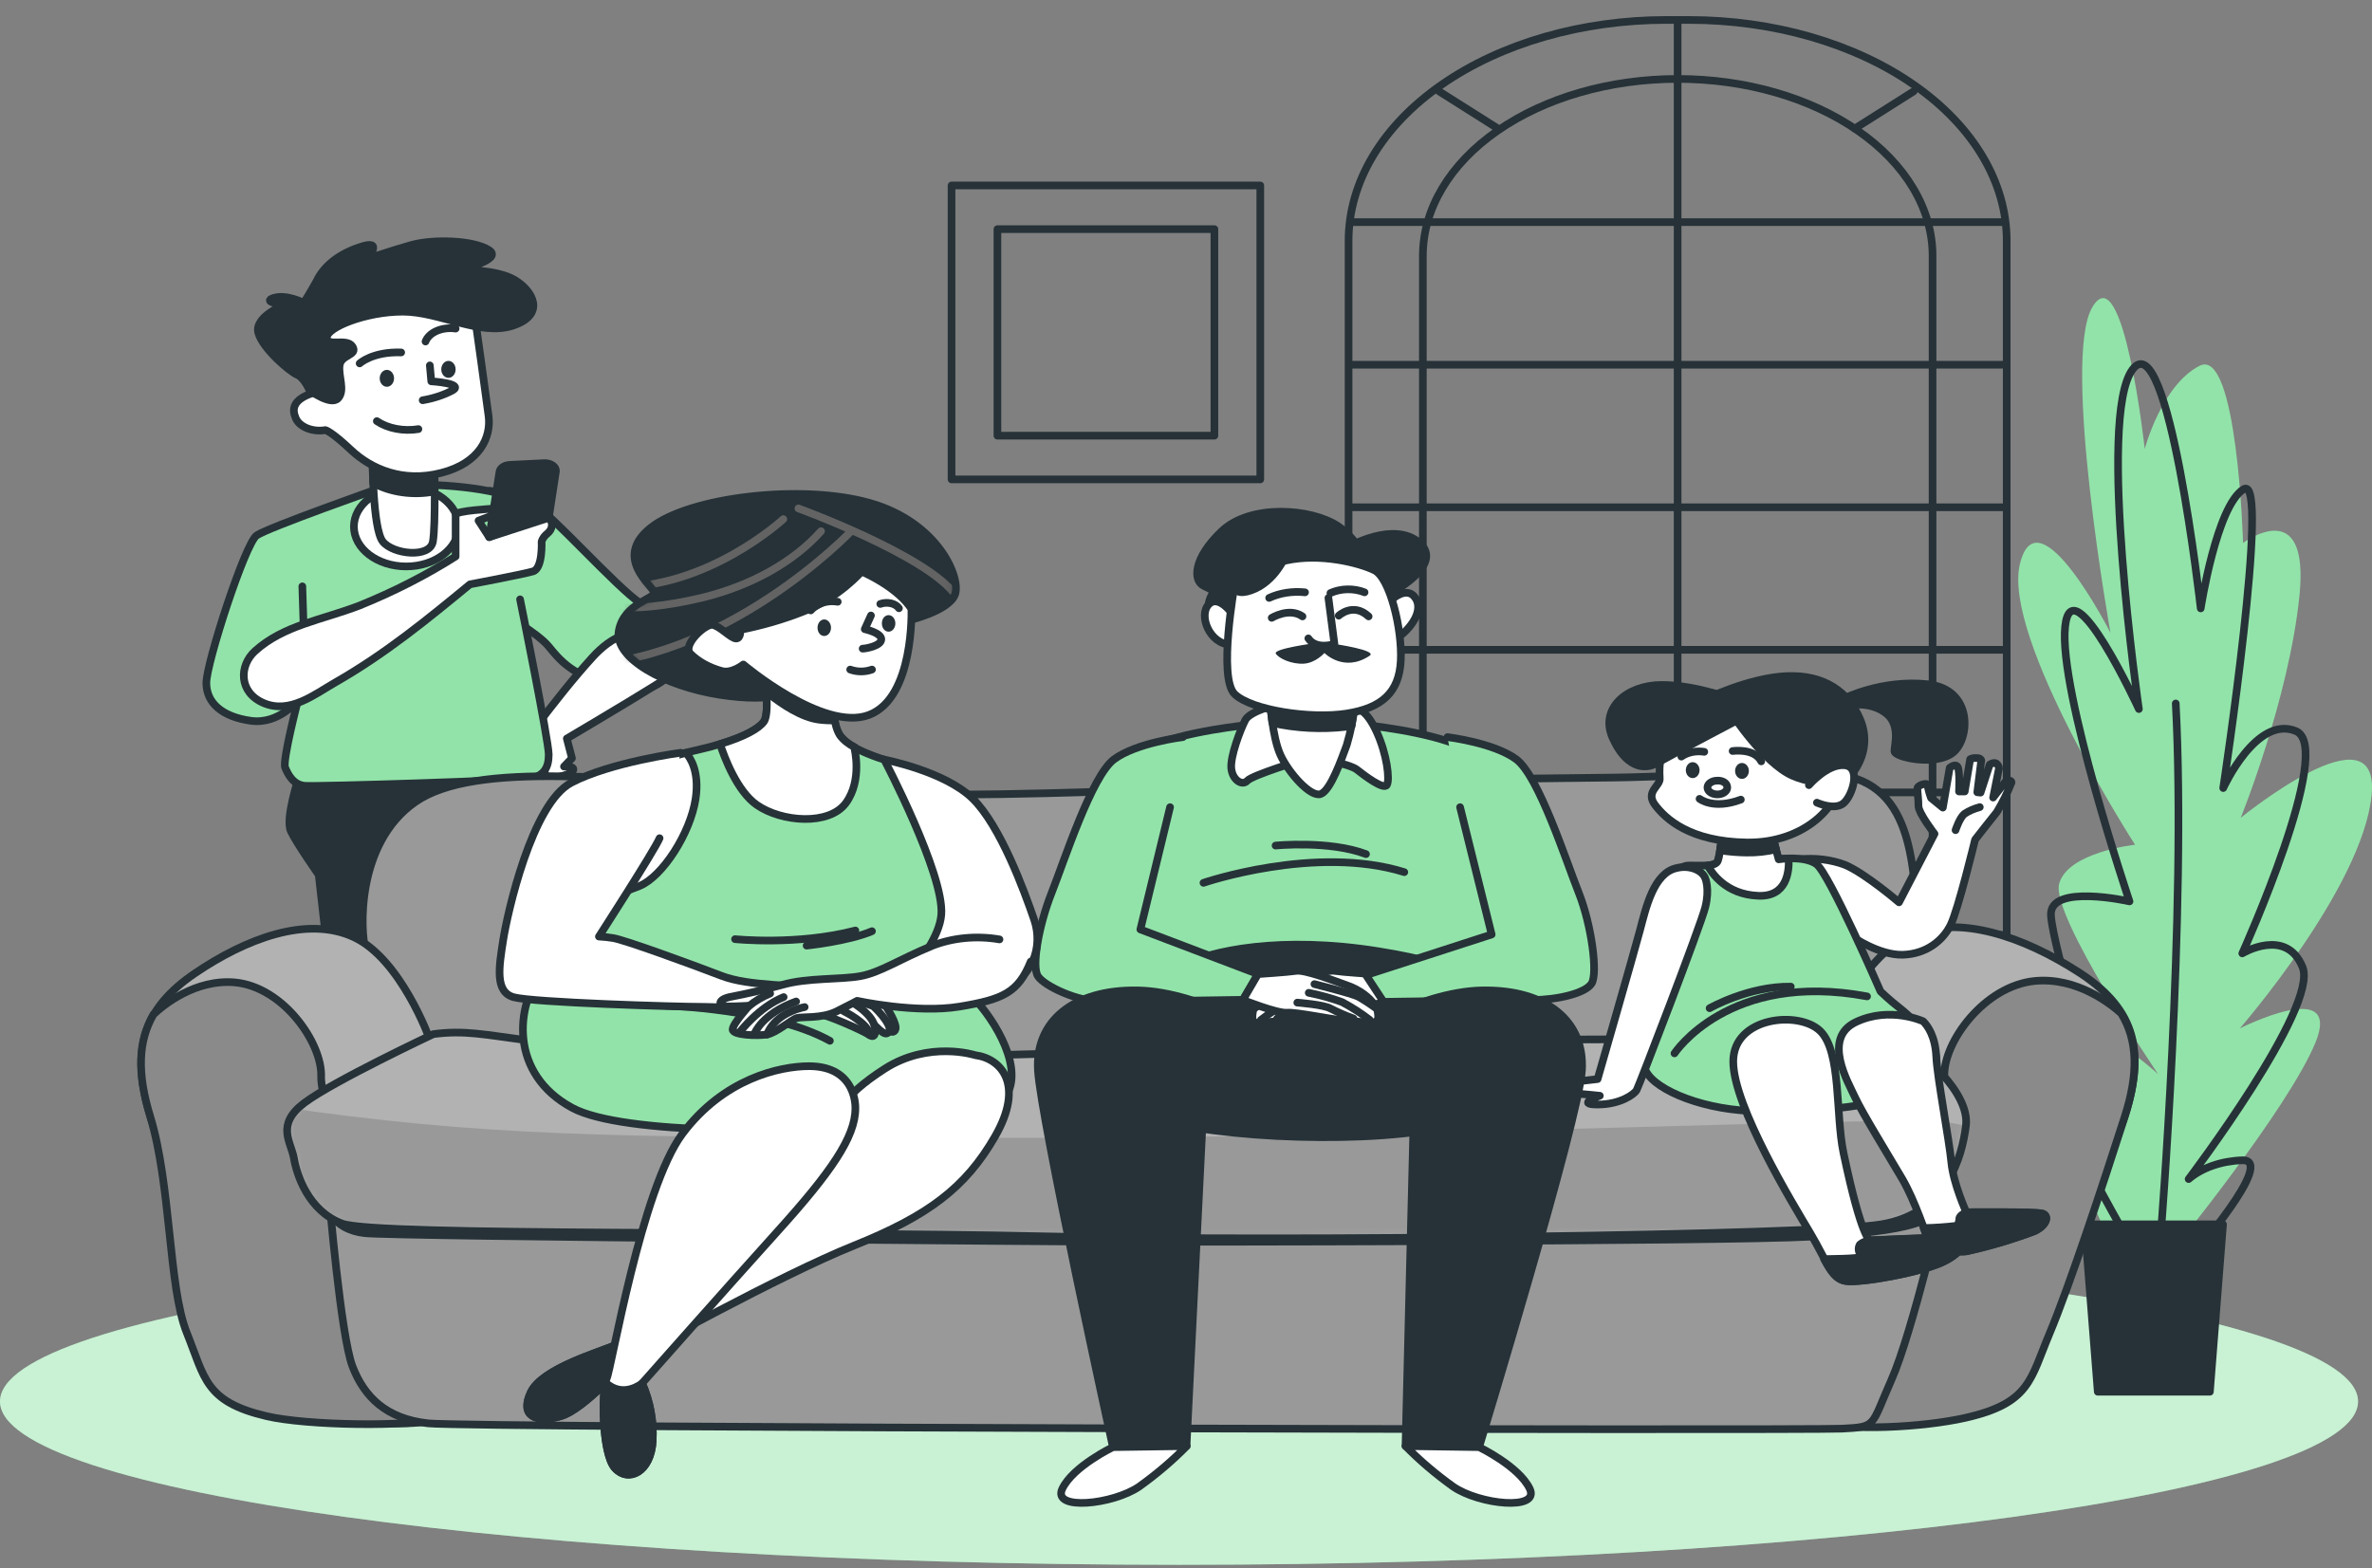 <svg width="310" height="205" viewBox="0 0 310 205" fill="none" xmlns="http://www.w3.org/2000/svg">
<rect x="0" y="0" width="310" height="205" fill="#808080" stroke="none"/>
<path d="M154.089 204.556C239.19 204.556 308.177 194.994 308.177 183.198C308.177 171.403 239.19 161.841 154.089 161.841C68.988 161.841 0 171.403 0 183.198C0 194.994 68.988 204.556 154.089 204.556Z" fill="#92E3A9"/>
<path opacity="0.5" d="M154.089 204.556C239.19 204.556 308.177 194.994 308.177 183.198C308.177 171.403 239.19 161.841 154.089 161.841C68.988 161.841 0 171.403 0 183.198C0 194.994 68.988 204.556 154.089 204.556Z" fill="white"/>
<path d="M217.789 2.608H220.718C231.735 2.608 242.302 5.649 250.092 11.063C257.883 16.477 262.26 23.819 262.26 31.475V139.962H176.247V31.475C176.247 23.819 180.624 16.477 188.415 11.063C196.205 5.649 206.772 2.608 217.789 2.608Z" stroke="#263238" stroke-linecap="round" stroke-linejoin="round"/>
<path d="M185.956 139.655V33.454C185.956 27.318 189.464 21.433 195.708 17.095C201.952 12.756 210.42 10.318 219.25 10.318C223.625 10.316 227.957 10.912 232 12.074C236.042 13.236 239.716 14.939 242.81 17.088C245.905 19.236 248.359 21.788 250.034 24.596C251.709 27.404 252.571 30.414 252.571 33.454V139.655" stroke="#263238" stroke-linecap="round" stroke-linejoin="round"/>
<path d="M219.25 2.608V139.813" stroke="#263238" stroke-linecap="round" stroke-linejoin="round"/>
<path d="M176.709 29.036H261.677" stroke="#263238" stroke-linecap="round" stroke-linejoin="round"/>
<path d="M176.709 47.674H261.677" stroke="#263238" stroke-linecap="round" stroke-linejoin="round"/>
<path d="M176.709 66.312H261.677" stroke="#263238" stroke-linecap="round" stroke-linejoin="round"/>
<path d="M176.709 84.946H261.677" stroke="#263238" stroke-linecap="round" stroke-linejoin="round"/>
<path d="M176.709 103.584H261.677" stroke="#263238" stroke-linecap="round" stroke-linejoin="round"/>
<path d="M176.709 122.222H261.677" stroke="#263238" stroke-linecap="round" stroke-linejoin="round"/>
<path d="M188.067 11.934L195.772 16.809" stroke="#263238" stroke-linecap="round" stroke-linejoin="round"/>
<path d="M250.105 11.934L242.4 16.809" stroke="#263238" stroke-linecap="round" stroke-linejoin="round"/>
<path d="M283.661 163.843C283.661 163.843 299.025 144.995 302.603 136.302C306.181 127.609 292.72 134.44 292.72 134.44C292.72 134.44 308.7 116.09 309.94 104.017C311.18 91.944 292.847 106.904 292.847 106.904C292.847 106.904 299.146 91.348 300.519 77.878C301.893 64.408 293.149 70.978 293.149 70.978C293.149 70.978 292.419 45.271 287.454 47.823C282.489 50.374 280.298 58.676 280.298 58.676C280.298 58.676 277.517 33.328 273.463 40.131C269.409 46.934 275.822 82.725 275.822 82.725C275.822 82.725 266.314 64.049 263.982 73.739C261.65 83.428 279.031 110.424 279.031 110.424C279.031 110.424 270.2 111.388 269.108 115.545C268.016 119.703 282.053 140.423 282.053 140.423C282.053 140.423 270.401 129.579 268.304 136.94C266.207 144.301 278.006 166.827 278.006 166.827L283.661 163.843Z" fill="#92E3A9"/>
<path d="M300.921 126.417C298.777 121.179 293.048 124.629 293.048 124.629C293.048 124.629 305.209 97.689 300.05 95.566C294.891 93.443 290.555 103.016 290.555 103.016C290.555 103.016 296.794 61.782 293.236 63.938C289.678 66.093 287.614 79.531 287.614 79.531C287.614 79.531 283.393 41.998 278.702 48.302C274.012 54.607 279.533 92.689 279.533 92.689C279.533 92.689 270.742 73.599 269.891 81.942C269.041 90.286 278.307 117.831 278.307 117.831C278.307 117.831 267.801 115.448 268.042 119.657C268.283 123.866 274.354 143.31 274.354 143.31C274.354 143.31 267.861 141.121 269.436 145.4C271.01 149.679 278.421 162.628 278.421 162.628L286.301 164.416C286.301 164.416 297.691 151.444 293.001 151.676C291.657 151.724 290.342 151.967 289.142 152.389C287.942 152.812 286.882 153.405 286.033 154.13C286.033 154.13 303.072 131.646 300.921 126.417Z" stroke="#263238" stroke-linecap="round" stroke-linejoin="round"/>
<path d="M282.341 162.125C282.341 162.125 285.798 119.154 284.351 91.958" stroke="#263238" stroke-linecap="round" stroke-linejoin="round"/>
<path d="M288.813 181.932H274.16L272.438 160.048H290.529L288.813 181.932Z" fill="#263238" stroke="#263238" stroke-linecap="round" stroke-linejoin="round"/>
<path d="M164.709 24.245H124.359V62.666H164.709V24.245Z" stroke="#263238" stroke-linecap="round" stroke-linejoin="round"/>
<path d="M158.712 29.953H130.356V56.953H158.712V29.953Z" stroke="#263238" stroke-linecap="round" stroke-linejoin="round"/>
<path d="M64.042 64.156C66.064 64.439 67.977 65.014 69.657 65.846C72.002 67.103 80.558 76.784 83.728 78.883C86.897 80.983 90.656 83.567 89.349 85.649C88.043 87.73 85.999 91.376 80.357 89.839C74.716 88.303 73.201 86.314 71.7 84.494C70.199 82.674 65.335 79.94 65.335 79.94" fill="#92E3A9"/>
<path d="M64.042 64.156C66.064 64.439 67.977 65.014 69.657 65.846C72.002 67.103 80.558 76.784 83.728 78.883C86.897 80.983 90.656 83.567 89.349 85.649C88.043 87.73 85.999 91.376 80.357 89.839C74.716 88.303 73.201 86.314 71.7 84.494C70.199 82.674 65.335 79.94 65.335 79.94" stroke="#263238" stroke-linecap="round" stroke-linejoin="round"/>
<path d="M87.265 84.098C83.292 81.109 79.781 83.344 77.436 85.914C74.829 88.778 72.511 91.767 70.206 94.761C70.206 94.761 66.735 97.052 66.561 98.136C66.387 99.221 69.161 102.113 70.581 101.996C72.002 101.88 74.749 101.27 74.923 100.669C75.097 100.069 73.71 100.204 73.71 100.204L74.749 99.119L74.079 96.544C78.642 93.844 85.704 89.639 87.681 88.261C89.496 86.971 88.853 85.295 87.265 84.098Z" fill="white" stroke="#263238" stroke-linecap="round" stroke-linejoin="round"/>
<path d="M39.07 101.559C39.07 101.559 37.234 107.02 38.018 108.664C38.802 110.307 41.656 114.358 41.656 114.358L47.593 166.841L54.012 166.73L56.919 111.49L58.219 111.383L60.531 166.73L67.144 166.911L71.6 113.399C71.6 113.399 72.27 106.48 72.27 105.749C72.27 105.018 70.535 98.299 70.535 98.299L39.07 101.559Z" fill="#263238" stroke="#263238" stroke-linecap="round" stroke-linejoin="round"/>
<path d="M47.593 166.842C47.593 166.842 39.974 171.223 39.813 172.713C39.653 174.203 45.938 173.518 48.584 171.316C51.231 169.114 53.764 169.705 53.884 168.21L54.011 166.716L47.593 166.842Z" fill="white" stroke="#263238" stroke-linecap="round" stroke-linejoin="round"/>
<path d="M66.923 166.842C66.923 166.842 74.541 171.218 74.709 172.713C74.876 174.207 68.578 173.518 65.931 171.316C63.285 169.114 60.759 169.705 60.632 168.21L60.504 166.716L66.923 166.842Z" fill="white" stroke="#263238" stroke-linecap="round" stroke-linejoin="round"/>
<path d="M66.662 70.791L65.912 64.678C61.04 63.244 52.39 63.048 49.831 63.747C49.831 63.747 35.043 68.952 33.542 69.995C32.041 71.038 26.969 86.664 26.969 89.276C26.969 91.888 29.033 93.699 32.772 94.221C36.51 94.742 38.956 91.488 38.956 91.488C38.956 91.488 36.892 99.403 37.267 100.334C37.643 101.265 38.34 102.592 39.834 102.723C41.328 102.853 68.719 102.024 69.845 101.633C70.97 101.242 71.714 100.464 71.714 98.644C71.714 96.823 67.969 78.348 67.969 78.348" fill="#92E3A9"/>
<path d="M66.662 70.791L65.912 64.678C61.04 63.244 52.39 63.048 49.831 63.747C49.831 63.747 35.043 68.952 33.542 69.995C32.041 71.038 26.969 86.664 26.969 89.276C26.969 91.888 29.033 93.699 32.772 94.221C36.51 94.742 38.956 91.488 38.956 91.488C38.956 91.488 36.892 99.403 37.267 100.334C37.643 101.265 38.34 102.592 39.834 102.723C41.328 102.853 68.719 102.024 69.845 101.633C70.97 101.242 71.714 100.464 71.714 98.644C71.714 96.823 67.969 78.348 67.969 78.348" stroke="#263238" stroke-linecap="round" stroke-linejoin="round"/>
<path d="M39.666 81.523L39.512 76.648" stroke="#263238" stroke-linecap="round" stroke-linejoin="round"/>
<path d="M53.087 74.046C56.861 74.046 59.921 71.715 59.921 68.84C59.921 65.965 56.861 63.635 53.087 63.635C49.312 63.635 46.252 65.965 46.252 68.84C46.252 71.715 49.312 74.046 53.087 74.046Z" fill="white" stroke="#263238" stroke-linecap="round" stroke-linejoin="round"/>
<path d="M48.685 59.733C48.685 59.733 48.685 69.101 50.025 70.791C51.365 72.481 56.202 73.003 56.578 70.791C56.953 68.579 56.765 60.515 56.765 60.515L48.685 59.733Z" fill="white" stroke="#263238" stroke-linecap="round" stroke-linejoin="round"/>
<path d="M56.785 64.254C56.785 62.206 56.738 60.529 56.738 60.529L48.698 59.747C48.698 59.747 48.698 61.237 48.785 63.137C49.897 63.748 51.202 64.168 52.592 64.362C53.983 64.556 55.419 64.519 56.785 64.254Z" fill="#263238" stroke="#263238" stroke-linecap="round" stroke-linejoin="round"/>
<path d="M62.166 42.17C62.166 42.17 63.506 51.669 63.855 54.402C64.203 57.135 62.729 60.515 57.677 61.814C52.625 63.114 48.504 61.298 45.877 58.825C43.251 56.353 42.527 56.222 42.527 56.222C42.109 56.293 41.676 56.305 41.252 56.258C40.827 56.211 40.42 56.105 40.055 55.948C39.69 55.791 39.373 55.585 39.123 55.342C38.874 55.099 38.696 54.824 38.601 54.532C37.663 52.321 40.282 51.408 42.34 51.017C42.34 51.017 38.989 45.686 38.989 44.252C38.989 42.818 42.541 39.828 50.032 38.529C57.523 37.23 62.166 42.17 62.166 42.17Z" fill="white" stroke="#263238" stroke-linecap="round" stroke-linejoin="round"/>
<path d="M56.176 47.767L56.364 49.848C56.364 49.848 60.672 50.109 59.171 51.017C58.005 51.637 56.665 52.081 55.238 52.321" stroke="#263238" stroke-linecap="round" stroke-linejoin="round"/>
<path d="M49.248 55.049C49.955 55.526 50.823 55.871 51.773 56.053C52.722 56.235 53.723 56.249 54.682 56.092" stroke="#263238" stroke-linecap="round" stroke-linejoin="round"/>
<path d="M51.499 49.457C51.499 50.067 51.077 50.56 50.561 50.56C50.045 50.56 49.623 50.067 49.623 49.457C49.623 48.847 50.045 48.349 50.561 48.349C51.077 48.349 51.499 48.847 51.499 49.457Z" fill="#263238"/>
<path d="M58.608 49.392C59.126 49.392 59.546 48.896 59.546 48.284C59.546 47.672 59.126 47.175 58.608 47.175C58.09 47.175 57.67 47.672 57.67 48.284C57.67 48.896 58.09 49.392 58.608 49.392Z" fill="#263238"/>
<path d="M47.003 47.506C47.003 47.506 48.685 45.942 52.431 46.072" stroke="#263238" stroke-linecap="round" stroke-linejoin="round"/>
<path d="M55.612 44.643C55.83 44.064 56.36 43.565 57.092 43.251C57.825 42.936 58.703 42.829 59.546 42.953" stroke="#263238" stroke-linecap="round" stroke-linejoin="round"/>
<path d="M40.45 51.017C40.45 51.017 43.257 53.098 44.195 52.06C45.133 51.022 44.195 49.196 44.383 47.767C44.571 46.337 46.815 46.463 46.065 45.295C45.314 44.126 42.715 45.425 42.715 44.121C42.715 42.818 47.773 40.741 52.638 40.741C57.502 40.741 62.749 44 67.057 42.561C71.365 41.123 69.677 38.008 67.245 36.578C64.812 35.149 59.941 35.275 59.941 35.275C59.941 35.275 65.931 33.976 63.874 32.672C61.817 31.368 56.571 31.242 53.763 32.025C50.956 32.807 47.941 33.869 47.941 33.869C47.941 33.869 50.373 31.135 47.003 32.309C45.681 32.74 44.5 33.354 43.535 34.115C42.569 34.876 41.838 35.767 41.388 36.732C40.45 38.422 39.699 39.591 39.699 39.591C39.699 39.591 37.455 38.422 35.773 38.944C34.091 39.465 37.113 39.875 37.113 39.875C37.113 39.875 33.18 41.439 33.763 43.521C34.346 45.602 37.883 48.591 38.822 48.982C39.76 49.373 40.45 51.017 40.45 51.017Z" fill="#263238" stroke="#263238" stroke-linecap="round" stroke-linejoin="round"/>
<path d="M59.546 72.742V67.281C59.546 66.759 64.417 66.498 64.417 66.498L64.598 67.281L62.541 68.058L63.935 70.219C63.935 70.219 70.963 67.02 71.714 67.672C72.012 67.986 72.155 68.359 72.121 68.734C72.088 69.11 71.879 69.467 71.526 69.753C71.155 70.049 70.899 70.407 70.783 70.791C70.783 70.791 70.963 74.306 69.657 74.693C68.35 75.079 61.416 76.388 61.416 76.388C55.928 80.904 50.38 85.467 43.78 89.234C41.1 90.77 37.89 93.364 34.46 91.906C31.163 90.51 31.244 86.994 33.334 85.104C37.08 81.719 42.045 81.067 47.016 79.149C51.507 77.327 55.708 75.18 59.546 72.742Z" fill="white" stroke="#263238" stroke-linecap="round" stroke-linejoin="round"/>
<path d="M63.935 70.219L65.275 61.698C65.303 61.449 65.463 61.215 65.724 61.044C65.985 60.871 66.329 60.773 66.689 60.767L71.165 60.543C71.361 60.54 71.556 60.565 71.739 60.615C71.921 60.666 72.087 60.741 72.226 60.837C72.366 60.933 72.476 61.048 72.55 61.174C72.625 61.3 72.662 61.436 72.659 61.572L71.721 67.69L63.935 70.219Z" fill="#263238" stroke="#263238" stroke-linecap="round" stroke-linejoin="round"/>
<path d="M249.422 139.669C249.422 139.669 253.174 133.15 250.762 119.648C249.71 113.716 250.46 101.531 238.788 101.135C226.332 100.716 221.247 101.573 208.764 101.67C163.737 102.029 130.624 105.149 103.173 103.309C81.108 101.829 62.072 99.398 54.26 104.851C46.447 110.303 47.097 121.915 47.781 124.169C48.464 126.422 53.57 141.82 53.57 141.82L248.229 141.21L249.422 139.669Z" fill="#999999" stroke="#263238" stroke-linecap="round" stroke-linejoin="round"/>
<path d="M56.129 135.776C56.129 135.776 52.377 125.347 46.232 122.502C40.088 119.657 32.081 122.739 25.461 127.242C18.841 131.744 16.932 137.08 19.665 145.969C22.399 154.857 30.386 168.01 32.798 173.938C35.21 179.865 35.184 182.947 43.197 184.842C51.211 186.737 58.889 186.858 63.834 182.114C68.779 177.369 67.419 155.574 63.493 147.389C59.566 139.203 56.129 135.776 56.129 135.776Z" fill="#B2B2B2" stroke="#263238" stroke-linecap="round" stroke-linejoin="round"/>
<path d="M55.446 181.76C52.035 177.276 41.804 145.149 41.971 140.753C42.139 136.358 37.026 129.02 30.715 128.424C25.515 127.959 21.334 131.395 20.054 132.615C18.044 136.093 17.897 140.306 19.632 145.959C22.359 154.847 22.017 168.276 24.403 174.203C26.788 180.13 26.768 183.222 34.808 185.117C40.082 186.364 53.569 186.565 57.864 185.396C57.179 184.147 56.371 182.932 55.446 181.76Z" fill="#8A8A8A" stroke="#263238" stroke-linecap="round" stroke-linejoin="round"/>
<path d="M239.17 135.576C239.17 135.576 243.137 125.146 249.616 122.301C256.095 119.457 264.571 122.539 271.593 127.041C278.615 131.544 280.605 136.88 277.724 145.768C274.843 154.657 266.374 167.81 263.848 173.737C261.322 179.664 261.328 182.747 252.859 184.642C244.39 186.537 236.289 186.658 231.063 181.918C225.837 177.178 227.284 155.378 231.425 147.188C235.565 138.998 239.17 135.576 239.17 135.576Z" fill="#B2B2B2" stroke="#263238" stroke-linecap="round" stroke-linejoin="round"/>
<path d="M239.88 182.221C243.478 177.658 254.286 145.144 254.112 140.707C253.938 136.27 259.331 128.853 265.972 128.229C271.466 127.731 275.855 131.232 277.228 132.475C279.379 135.995 279.513 140.26 277.684 145.978C274.796 154.978 270.394 168.294 267.868 174.296C265.342 180.298 265.348 183.413 256.879 185.336C251.311 186.597 241.837 187.082 237.294 185.894C238.033 184.63 238.897 183.402 239.88 182.221Z" fill="#8A8A8A" stroke="#263238" stroke-linecap="round" stroke-linejoin="round"/>
<path d="M254.199 155.788C254.199 155.788 249.938 174.189 247.204 180.354C244.47 186.518 245.328 186.518 240.725 186.756C236.121 186.993 61.416 186.653 55.955 186.062C50.494 185.471 47.599 182.621 46.065 178.612C44.531 174.603 42.996 156.296 42.996 156.296L246.862 155.83L254.199 155.788Z" fill="#999999" stroke="#263238" stroke-linecap="round" stroke-linejoin="round"/>
<path d="M43.003 159.192C43.391 159.848 44.017 160.423 44.821 160.861C45.624 161.299 46.576 161.585 47.586 161.692C51.191 162.157 143.542 162.833 146.483 162.833C149.425 162.833 224.751 162.833 236.872 162.148C248.993 161.464 255.157 160.351 254.199 155.788C253.241 151.225 253.569 154.857 253.569 154.857L41.04 156.687L43.003 159.192Z" fill="#263238"/>
<path d="M56.638 135.18C56.638 135.18 43.519 141.345 39.753 144.19C35.988 147.035 38.051 149.284 38.413 151.421C38.775 153.558 40.289 158.293 44.718 159.951C49.147 161.608 104.245 160.882 136.313 161.613C168.381 162.344 237.314 161.478 245.87 160.049C254.427 158.619 256.424 151.276 256.933 147.128C257.442 142.979 251.325 137.173 247.914 136.465C244.504 135.758 216.134 135.651 184.582 136.126C153.03 136.601 138.571 138.51 102.583 138.035C66.595 137.56 64.826 134.114 56.638 135.18Z" fill="#B2B2B2"/>
<mask id="mask0_6_1303" style="mask-type:luminance" maskUnits="userSpaceOnUse" x="37" y="134" width="220" height="28">
<path d="M56.638 135.18C56.638 135.18 43.519 141.345 39.753 144.19C35.988 147.035 38.051 149.284 38.413 151.421C38.775 153.558 40.289 158.293 44.718 159.951C49.147 161.608 104.245 160.882 136.313 161.613C168.381 162.344 237.314 161.478 245.87 160.049C254.427 158.619 256.424 151.276 256.933 147.128C257.442 142.979 251.325 137.173 247.914 136.465C244.504 135.758 216.134 135.651 184.582 136.126C153.03 136.601 138.571 138.51 102.583 138.035C66.595 137.56 64.826 134.114 56.638 135.18Z" fill="white"/>
</mask>
<g mask="url(#mask0_6_1303)">
<path d="M38.393 151.421C38.728 153.553 40.269 158.293 44.698 159.951C49.127 161.608 104.224 160.882 136.292 161.613C168.36 162.344 237.314 161.478 245.87 160.048C254.427 158.619 259.512 152.939 260.022 148.79C260.081 148.162 259.981 147.532 259.727 146.928C258.521 147.761 256.209 146.858 253.469 146.588C247.391 145.978 183.45 148.743 135.596 148.743C83.627 148.743 66.695 148.743 40.979 145.307C37.154 144.795 39.78 144.176 39.78 144.176C36.001 147.035 38.051 149.283 38.393 151.421Z" fill="#999999"/>
</g>
<path d="M56.638 135.18C56.638 135.18 43.519 141.345 39.753 144.19C35.988 147.035 38.051 149.284 38.413 151.421C38.775 153.558 40.289 158.293 44.718 159.951C49.147 161.608 104.245 160.882 136.313 161.613C168.381 162.344 237.314 161.478 245.87 160.049C254.427 158.619 256.424 151.276 256.933 147.128C257.442 142.979 251.325 137.173 247.914 136.465C244.504 135.758 216.134 135.651 184.582 136.126C153.03 136.601 138.571 138.51 102.583 138.035C66.595 137.56 64.826 134.114 56.638 135.18Z" stroke="#263238" stroke-linecap="round" stroke-linejoin="round"/>
<path d="M149.479 103.775L149.211 137.359C149.211 137.359 147.1 146.546 147.375 147.817C147.649 149.088 147.636 161.58 147.636 161.58" stroke="#263238" stroke-linecap="round" stroke-linejoin="round"/>
<path d="M235.15 112.333C237.207 112.113 239.312 112.368 241.14 113.059C243.82 114.205 248.182 117.953 248.182 117.953L252.826 108.999C252.826 108.999 250.728 106.294 250.728 105.358C250.728 104.422 250.581 103.496 250.581 103.067C250.581 102.639 251.921 102.234 251.921 102.653C252.015 103.214 252.165 103.769 252.37 104.315L253.911 105.572L254.809 100.372C254.809 100.372 255.553 99.748 255.854 100.264C256.156 100.781 256.028 103.463 256.028 103.463H256.772L257.482 99.249C257.482 99.249 257.697 99.049 258.414 99.1C258.5 99.098 258.585 99.111 258.662 99.138C258.739 99.165 258.805 99.204 258.855 99.254C258.904 99.303 258.935 99.359 258.944 99.419C258.954 99.478 258.942 99.538 258.909 99.594L258.414 103.566L258.842 103.612L260.035 99.948C260.035 99.948 260.538 99.603 260.893 99.799C261.127 99.975 261.254 100.207 261.248 100.446L260.484 104.259L262.179 102.08C262.179 102.08 262.889 101.885 262.889 102.281C262.374 103.596 261.736 104.887 260.98 106.145C260.839 106.294 258.126 109.763 258.126 109.763C258.126 109.763 255.914 118.94 254.916 120.937C253.918 122.935 251.774 124.704 248.705 124.807C245.636 124.909 242.138 122.479 242.138 122.479L235.15 112.333Z" fill="white" stroke="#263238" stroke-linecap="round" stroke-linejoin="round"/>
<path d="M255.573 108.52C255.573 108.52 256.095 106.904 256.732 106.392C257.311 106.007 257.994 105.706 258.742 105.507" stroke="#263238" stroke-linecap="round" stroke-linejoin="round"/>
<path d="M225.099 108.79C225.099 108.79 224.804 111.704 224.503 112.514C224.201 113.325 222.406 113.138 220.757 113.138C219.109 113.138 218.513 115.001 218.211 116.677C217.91 118.353 214.318 136.87 214.915 139.492C215.511 142.113 221.809 144.907 228.697 145.219C235.585 145.531 245.321 144.8 249.221 142.718C253.12 140.637 253.562 138.993 252.665 136.889C251.767 134.784 249.368 132.624 248.169 131.688C246.969 130.752 245.77 129.607 245.77 129.607C245.77 129.607 239.029 114.097 237.381 112.952C235.733 111.807 232.443 112.328 232.443 112.328L231.391 108.473L225.099 108.79Z" fill="#92E3A9" stroke="#263238" stroke-linecap="round" stroke-linejoin="round"/>
<path d="M218.841 137.699C218.841 137.699 225.924 126.865 244.008 130.25" stroke="#263238" stroke-linecap="round" stroke-linejoin="round"/>
<path d="M223.431 131.795C223.431 131.795 228.543 128.881 234.044 128.974" stroke="#263238" stroke-linecap="round" stroke-linejoin="round"/>
<path d="M233.763 112.221C233.323 112.233 232.886 112.271 232.456 112.333L231.404 108.478L225.112 108.79C225.112 108.79 224.818 111.704 224.516 112.515C224.369 112.929 223.846 113.083 223.176 113.139C223.679 114.07 225.521 116.924 229.762 117.096C233.521 117.273 233.85 113.953 233.763 112.221Z" fill="white" stroke="#263238" stroke-linecap="round" stroke-linejoin="round"/>
<path d="M224.812 111.16C225.945 111.337 227.101 111.434 228.262 111.448C229.569 111.469 230.871 111.328 232.108 111.034L231.438 108.464L225.147 108.776C225.147 108.776 224.986 110.066 224.812 111.16Z" fill="#263238" stroke="#263238" stroke-linecap="round" stroke-linejoin="round"/>
<path d="M240.992 91.306C240.992 91.306 245.937 88.806 251.927 89.444C257.918 90.082 257.469 96.628 255.224 98.397C252.979 100.167 247.586 99.021 247.586 98.188C247.586 97.354 248.483 94.547 246.246 93.066C245.651 92.65 244.906 92.353 244.089 92.206C243.271 92.059 242.412 92.069 241.602 92.233L240.992 91.306Z" fill="#263238" stroke="#263238" stroke-linecap="round" stroke-linejoin="round"/>
<path d="M217.059 98.905C216.899 99.832 216.849 100.766 216.912 101.699C217.059 102.742 214.962 103.468 216.309 105.237C217.656 107.007 220.805 110.028 228.296 110.131C235.787 110.233 240.725 105.344 240.725 100.763C240.725 96.181 232.47 92.656 228.108 92.656C223.746 92.656 218.976 95.259 218.058 96.302C217.482 97.116 217.142 98 217.059 98.905Z" fill="white" stroke="#263238" stroke-linecap="round" stroke-linejoin="round"/>
<path d="M225.716 102.779C225.765 102.96 225.733 103.148 225.624 103.316C225.514 103.485 225.332 103.626 225.103 103.72C224.874 103.814 224.609 103.857 224.344 103.842C224.079 103.828 223.827 103.757 223.622 103.639C223.416 103.521 223.269 103.362 223.198 103.184C223.128 103.006 223.138 102.817 223.228 102.643C223.318 102.469 223.483 102.318 223.7 102.212C223.917 102.105 224.177 102.048 224.443 102.048C224.75 102.029 225.056 102.096 225.294 102.232C225.532 102.369 225.684 102.565 225.716 102.779Z" stroke="#263238" stroke-linecap="round" stroke-linejoin="round"/>
<path d="M222.118 104.422C222.118 104.422 223.92 105.879 227.512 104.525" stroke="#263238" stroke-linecap="round" stroke-linejoin="round"/>
<path d="M221.22 101.717C221.716 101.717 222.118 101.25 222.118 100.674C222.118 100.098 221.716 99.631 221.22 99.631C220.724 99.631 220.322 100.098 220.322 100.674C220.322 101.25 220.724 101.717 221.22 101.717Z" fill="#263238"/>
<path d="M228.563 100.777C228.563 101.354 228.155 101.82 227.659 101.82C227.163 101.82 226.761 101.354 226.761 100.777C226.761 100.199 227.163 99.738 227.659 99.738C228.155 99.738 228.563 100.204 228.563 100.777Z" fill="#263238"/>
<path d="M219.739 98.905C220.118 98.63 220.593 98.428 221.118 98.318C221.643 98.209 222.2 98.196 222.734 98.281" stroke="#263238" stroke-linecap="round" stroke-linejoin="round"/>
<path d="M226.439 98.174C226.439 98.174 229.28 97.759 230.178 99.529" stroke="#263238" stroke-linecap="round" stroke-linejoin="round"/>
<path d="M226.312 93.285C226.312 93.285 230.507 99.738 234.252 101.4C237.998 103.063 241.589 101.922 242.192 100.986C243.777 98.826 244.099 96.323 243.09 94.002C241.589 90.463 238.447 88.172 233.502 88.382C228.557 88.591 222.868 91.399 222.868 91.399L226.312 93.285Z" fill="#263238" stroke="#263238" stroke-linecap="round" stroke-linejoin="round"/>
<path d="M228.108 93.597C228.108 93.597 218.399 98.695 216.576 99.738C214.754 100.781 212.382 100.153 210.734 96.405C209.085 92.656 212.536 89.537 217.179 89.537C221.823 89.537 227.062 91.604 227.062 91.604" fill="#263238"/>
<path d="M228.108 93.597C228.108 93.597 218.399 98.695 216.576 99.738C214.754 100.781 212.382 100.153 210.734 96.405C209.085 92.656 212.536 89.537 217.179 89.537C221.823 89.537 227.062 91.604 227.062 91.604" stroke="#263238" stroke-linecap="round" stroke-linejoin="round"/>
<path d="M236.41 102.634C236.41 102.634 238.802 99.841 241.053 100.032C243.304 100.222 242.098 104.092 240.899 105.028C239.7 105.963 237.455 104.925 237.455 104.925" fill="white"/>
<path d="M236.41 102.634C236.41 102.634 238.802 99.841 241.053 100.032C243.304 100.222 242.098 104.092 240.899 105.028C239.7 105.963 237.455 104.925 237.455 104.925" stroke="#263238" stroke-linecap="round" stroke-linejoin="round"/>
<path d="M222.868 114.829C222.77 114.56 222.591 114.31 222.343 114.093C222.095 113.876 221.785 113.698 221.431 113.57C221.078 113.442 220.689 113.367 220.292 113.351C219.894 113.334 219.496 113.376 219.123 113.474C216.128 114.102 215.103 118.679 214.332 121.594C213.561 124.509 208.791 141.061 208.791 141.061C208.791 141.061 203.846 141.578 201.749 141.992C199.651 142.407 201.3 142.616 204.295 142.826C207.29 143.035 209.086 143.24 209.086 143.24C209.086 143.24 205.796 144.385 208.791 144.385C211.786 144.385 213.582 143.03 213.883 142.523C214.185 142.015 222.272 120.975 222.868 118.581C223.465 116.188 222.868 114.829 222.868 114.829Z" fill="white" stroke="#263238" stroke-linecap="round" stroke-linejoin="round"/>
<path d="M251.345 133.509C251.345 133.509 247.023 131.502 242.568 133.597C238.112 135.692 241.516 141.429 242.434 143.435C243.351 145.442 246.889 151.174 248.598 154.088C250.306 157.003 251.74 161.538 252.136 162.376C252.531 163.214 255.673 163.745 256.98 163.564C260.069 162.884 263.055 161.998 265.898 160.919C267.466 160.193 267.861 158.917 266.944 158.642C266.026 158.367 256.98 158.46 256.98 158.46C256.98 158.46 255.278 154.736 255.017 151.905C254.756 149.074 253.181 140.884 253.054 138.151C252.926 135.418 251.901 134.072 251.345 133.509Z" fill="white" stroke="#263238" stroke-linecap="round" stroke-linejoin="round"/>
<path d="M256.068 159.299C256.056 159.618 255.966 159.933 255.8 160.23C254.35 160.405 252.883 160.506 251.412 160.533C251.753 161.464 252.001 162.144 252.135 162.395C252.524 163.215 255.673 163.764 256.98 163.582C260.068 162.903 263.055 162.017 265.898 160.938C267.466 160.211 267.861 158.936 266.943 158.661C266.025 158.386 256.98 158.479 256.98 158.479C256.98 158.479 256.068 158.847 256.068 159.299Z" fill="#263238" stroke="#263238" stroke-linecap="round" stroke-linejoin="round"/>
<path d="M244.403 162.125C244.403 162.125 243.325 162.125 240.926 150.699C239.874 145.698 240.665 137.532 237.911 134.799C235.157 132.065 226.52 132.89 226.52 138.761C226.52 144.632 234.38 157.478 236.571 161.166C238.762 164.854 239.324 167.177 241.261 167.452C243.197 167.726 250.896 166.357 253.844 164.993C256.792 163.629 257.382 161.734 255.419 161.734C253.456 161.734 244.403 162.125 244.403 162.125Z" fill="white" stroke="#263238" stroke-linecap="round" stroke-linejoin="round"/>
<path d="M243.063 162.693C242.929 162.926 242.878 163.177 242.913 163.427C242.948 163.677 243.068 163.917 243.264 164.127C243.633 164.406 242.339 164.546 238.393 164.593C239.297 166.269 239.994 167.289 241.254 167.465C243.224 167.74 250.889 166.371 253.837 165.007C256.785 163.643 257.375 161.748 255.412 161.748C253.449 161.748 244.403 162.158 244.403 162.158C244.14 162.181 243.886 162.24 243.656 162.332C243.426 162.424 243.224 162.547 243.063 162.693Z" fill="#263238" stroke="#263238" stroke-linecap="round" stroke-linejoin="round"/>
<path d="M178.397 74.377C178.27 72.26 177.003 70.254 174.846 68.757C171.295 66.429 163.409 65.879 159.663 69.441C155.918 73.003 155.918 75.885 157.298 76.57L158.678 77.254C158.678 77.254 156.903 79.582 158.873 80.681C160.842 81.78 162.424 82.874 162.819 81.64C163.214 80.406 160.253 77.803 164.789 75.746C169.325 73.688 178.397 74.377 178.397 74.377Z" fill="#263238" stroke="#263238" stroke-linecap="round" stroke-linejoin="round"/>
<path d="M176.226 71.49C176.226 71.49 182.143 68.063 185.493 70.94C188.843 73.818 181.949 77.519 180.964 77.924C179.979 78.329 176.032 72.719 176.032 72.719C176.032 72.719 175.047 72.174 176.226 71.49Z" fill="#263238" stroke="#263238" stroke-linecap="round" stroke-linejoin="round"/>
<path d="M181.62 78.618C181.62 78.618 183.851 76.337 185.031 78.25C186.21 80.164 183.691 82.813 182.538 83.372C181.386 83.931 181.62 78.618 181.62 78.618Z" fill="white" stroke="#263238" stroke-linecap="round" stroke-linejoin="round"/>
<path d="M161.539 80.895C161.539 80.895 159.435 77.524 157.995 78.981C156.554 80.439 158.129 84.271 160.883 84.271C161.24 83.877 161.504 83.447 161.666 82.995" fill="white"/>
<path d="M161.539 80.895C161.539 80.895 159.435 77.524 157.995 78.981C156.554 80.439 158.129 84.271 160.883 84.271C161.24 83.877 161.504 83.447 161.666 82.995" stroke="#263238" stroke-linecap="round" stroke-linejoin="round"/>
<path d="M193.506 113.953C191.208 109.735 194.558 98.686 189.325 96.94C184.092 95.194 176.775 94.612 176.775 94.612L170.705 94.766L164.634 94.612C164.634 94.612 157.31 95.194 152.077 96.94C146.844 98.686 150.195 109.735 147.896 113.953C145.598 118.172 143.709 123.689 144.546 127.181C145.384 130.673 148.312 131.977 150.617 132.414C152.198 132.712 163.689 132.601 170.718 132.503C177.727 132.601 189.218 132.712 190.819 132.414C193.117 131.977 196.045 130.668 196.883 127.181C197.721 123.694 195.811 118.144 193.506 113.953Z" fill="#92E3A9" stroke="#263238" stroke-linecap="round" stroke-linejoin="round"/>
<path d="M157.284 115.406C157.284 115.406 171.911 110.396 183.53 114.009" stroke="#263238" stroke-linecap="round" stroke-linejoin="round"/>
<path d="M166.706 110.535C166.706 110.535 173.714 109.837 178.525 111.648" stroke="#263238" stroke-linecap="round" stroke-linejoin="round"/>
<path d="M167.476 91.93C167.476 91.93 163.409 92.861 162.752 94.123C162.096 95.385 160.782 98.863 160.916 100.413C161.05 101.964 162.357 102.783 163.013 102.057C163.67 101.331 169.968 99.412 170.759 99.138C171.55 98.863 176.401 99.869 177.319 100.595C178.237 101.321 180.863 103.333 181.259 102.602C181.654 101.871 181.259 98.588 179.919 95.674C178.578 92.759 177.426 92.298 175.061 91.842C172.696 91.385 167.476 91.93 167.476 91.93Z" fill="white" stroke="#263238" stroke-linecap="round" stroke-linejoin="round"/>
<path d="M166.001 91.748C166.001 91.748 166.263 96.311 167.341 98.681C168.42 101.051 171.274 104.245 172.588 103.803C173.901 103.361 175.348 99.147 175.998 97.419C176.509 95.703 176.86 93.966 177.05 92.219C177.05 92.219 167.703 92.661 166.001 91.748Z" fill="white" stroke="#263238" stroke-linecap="round" stroke-linejoin="round"/>
<path d="M177.023 92.205C177.023 92.205 167.703 92.67 166.001 91.739C166.001 91.739 166.075 92.982 166.289 94.509C169.411 95.209 172.729 95.378 175.965 95.003C176.193 94.97 176.4 94.928 176.635 94.891C176.856 93.499 177.023 92.205 177.023 92.205Z" fill="#263238" stroke="#263238" stroke-linecap="round" stroke-linejoin="round"/>
<path d="M161.372 76.374C161.372 76.374 159.141 88.633 161.372 90.747C163.603 92.861 171.302 94.006 175.965 93.28C180.629 92.554 182.86 90.486 183.068 86.375C183.275 82.264 181.647 75.526 179.617 74.544C177.587 73.561 172.521 72.286 168.059 73.273C163.596 74.26 161.975 75.247 161.372 76.374Z" fill="white" stroke="#263238" stroke-linecap="round" stroke-linejoin="round"/>
<path d="M168.065 72.514C168.065 72.514 166.725 76.043 163.523 77.17C160.32 78.297 161.117 75.308 161.921 73.641" fill="#263238"/>
<path d="M168.065 72.514C168.065 72.514 166.725 76.043 163.523 77.17C160.32 78.297 161.117 75.308 161.921 73.641" stroke="#263238" stroke-linecap="round" stroke-linejoin="round"/>
<path d="M166.202 80.765C166.202 80.765 168.487 79.368 170.223 80.578" stroke="#263238" stroke-linecap="round" stroke-linejoin="round"/>
<path d="M174.96 80.481C174.96 80.481 176.843 78.702 178.867 80.578" stroke="#263238" stroke-linecap="round" stroke-linejoin="round"/>
<path d="M173.613 78.162L174.397 84.182C174.397 84.182 172.039 85.002 170.987 83.451" fill="white"/>
<path d="M173.613 78.162L174.397 84.182C174.397 84.182 172.039 85.002 170.987 83.451" stroke="#263238" stroke-linecap="round" stroke-linejoin="round"/>
<path d="M165.867 78.162C167.243 77.517 168.918 77.256 170.558 77.431" stroke="#263238" stroke-linecap="round" stroke-linejoin="round"/>
<path d="M173.875 77.524C174.533 77.222 175.299 77.054 176.087 77.037C176.875 77.021 177.654 77.157 178.337 77.431" stroke="#263238" stroke-linecap="round" stroke-linejoin="round"/>
<path d="M171.777 84.089C171.777 84.089 166.343 84.806 166.739 85.444C167.134 86.082 168.802 86.841 170.377 86.757C171.951 86.673 173.091 85.36 173.091 85.36C173.091 85.36 175.63 87.968 179 85.719C180.079 85.002 174.397 84.178 174.397 84.178C174.397 84.178 172.561 84.727 171.777 84.089Z" fill="#263238"/>
<path d="M193.145 128.82C193.145 128.82 192.743 126.366 180.126 124.345C167.509 122.325 158.289 124.196 154.075 126.366C149.86 128.536 147.26 129.975 145.659 133.872C144.058 137.769 143.649 145.414 156.279 147.435C168.909 149.456 188.93 149.153 194.739 145.195C204.113 138.817 194.947 130.249 193.145 128.82Z" fill="#263238" stroke="#263238" stroke-linecap="round" stroke-linejoin="round"/>
<path d="M179.396 127.335C179.396 127.335 175.496 127.083 174.377 126.911C173.258 126.739 169.399 128.21 167.281 128.987C165.671 129.665 164.441 130.703 163.791 131.93C163.791 132.191 163.422 133.485 164.045 133.662C164.668 133.839 167.777 133.313 168.648 133.313C169.519 133.313 174.377 132.275 175.623 132.382C176.87 132.489 181.366 130.715 181.366 130.715L179.396 127.335Z" fill="white" stroke="#263238" stroke-linecap="round" stroke-linejoin="round"/>
<path d="M174.256 131.064C174.256 131.064 170.765 131.325 169.894 131.842C168.949 132.329 167.95 132.763 166.906 133.141" stroke="#263238" stroke-linecap="round" stroke-linejoin="round"/>
<path d="M172.762 129.784C171.252 130.083 169.791 130.488 168.4 130.994C167.095 131.691 165.886 132.47 164.789 133.322" stroke="#263238" stroke-linecap="round" stroke-linejoin="round"/>
<path d="M172.012 128.643C172.012 128.643 167.154 129.854 166.283 130.287C165.4 130.795 164.567 131.344 163.791 131.93" stroke="#263238" stroke-linecap="round" stroke-linejoin="round"/>
<path d="M189.172 96.358C189.172 96.358 195.242 97.084 198.17 99.263C201.098 101.442 204.656 112.491 206.331 116.71C208.006 120.928 208.844 127.26 208.006 128.569C207.169 129.877 203.423 130.715 200.308 130.715C197.192 130.715 180.823 130.962 180.823 130.962L178.525 127.47L194.947 122.157L190.82 105.516" fill="#92E3A9"/>
<path d="M189.172 96.358C189.172 96.358 195.242 97.084 198.17 99.263C201.098 101.442 204.656 112.491 206.331 116.71C208.006 120.928 208.844 127.26 208.006 128.569C207.169 129.877 203.423 130.715 200.308 130.715C197.192 130.715 180.823 130.962 180.823 130.962L178.525 127.47L194.947 122.157L190.82 105.516" stroke="#263238" stroke-linecap="round" stroke-linejoin="round"/>
<path d="M154.591 96.358C154.591 96.358 148.52 97.084 145.592 99.263C142.664 101.442 139.106 112.491 137.438 116.71C135.77 120.928 134.805 126.292 135.642 127.6C136.48 128.909 140.875 130.943 144.011 130.943C147.147 130.943 162.437 130.696 162.437 130.696L164.407 127.335L149.036 121.496L152.916 105.516" fill="#92E3A9"/>
<path d="M154.591 96.358C154.591 96.358 148.52 97.084 145.592 99.263C142.664 101.442 139.106 112.491 137.438 116.71C135.77 120.928 134.805 126.292 135.642 127.6C136.48 128.909 140.875 130.943 144.011 130.943C147.147 130.943 162.437 130.696 162.437 130.696L164.407 127.335L149.036 121.496L152.916 105.516" stroke="#263238" stroke-linecap="round" stroke-linejoin="round"/>
<path d="M164.407 127.335C164.407 127.335 168.3 127.083 169.419 126.911C170.538 126.739 174.404 128.21 176.521 128.987C178.13 129.665 179.359 130.703 180.005 131.93C180.005 132.191 180.381 133.485 179.757 133.662C179.134 133.839 176.019 133.313 175.148 133.313C174.277 133.313 169.419 132.275 168.173 132.382C166.926 132.489 162.437 130.715 162.437 130.715L164.407 127.335Z" fill="white" stroke="#263238" stroke-linecap="round" stroke-linejoin="round"/>
<path d="M169.546 131.064C169.546 131.064 173.03 131.325 173.901 131.842C174.848 132.328 175.847 132.762 176.89 133.141" stroke="#263238" stroke-linecap="round" stroke-linejoin="round"/>
<path d="M171.04 129.784C172.548 130.082 174.007 130.488 175.395 130.994C176.702 131.689 177.911 132.469 179.007 133.322" stroke="#263238" stroke-linecap="round" stroke-linejoin="round"/>
<path d="M171.784 128.643C171.784 128.643 176.642 129.854 177.513 130.287C178.396 130.795 179.229 131.344 180.005 131.93" stroke="#263238" stroke-linecap="round" stroke-linejoin="round"/>
<path d="M167.1 136.009C167.1 136.009 157.083 129.607 148.674 129.467C140.265 129.327 135.273 133.504 135.649 139.906C136.024 146.308 145.451 189.172 145.451 189.172L155.066 189.032L157.485 140.325" fill="#263238"/>
<path d="M167.1 136.009C167.1 136.009 157.083 129.607 148.674 129.467C140.265 129.327 135.273 133.504 135.649 139.906C136.024 146.308 145.451 189.172 145.451 189.172L155.066 189.032L157.485 140.325" stroke="#263238" stroke-linecap="round" stroke-linejoin="round"/>
<path d="M145.452 189.172C145.452 189.172 140.239 191.677 138.839 194.601C137.438 197.525 145.452 196.691 148.889 194.326C151.172 192.687 153.25 190.916 155.1 189.032L145.452 189.172Z" fill="white" stroke="#263238" stroke-linecap="round" stroke-linejoin="round"/>
<path d="M175.295 136.009C175.295 136.009 185.312 129.607 193.727 129.467C202.143 129.327 207.128 133.504 206.746 139.906C206.364 146.308 193.305 189.172 193.305 189.172L183.69 189.032L184.896 140.325" fill="#263238"/>
<path d="M175.295 136.009C175.295 136.009 185.312 129.607 193.727 129.467C202.143 129.327 207.128 133.504 206.746 139.906C206.364 146.308 193.305 189.172 193.305 189.172L183.69 189.032L184.896 140.325" stroke="#263238" stroke-linecap="round" stroke-linejoin="round"/>
<path d="M193.306 189.172C193.306 189.172 198.519 191.677 199.919 194.601C201.319 197.525 193.306 196.691 189.902 194.326C187.619 192.687 185.541 190.916 183.691 189.032L193.306 189.172Z" fill="white" stroke="#263238" stroke-linecap="round" stroke-linejoin="round"/>
<path d="M118.711 81.114C118.711 81.114 123.997 79.889 124.808 77.724C125.619 75.559 122.644 68.3 113.692 65.753C104.74 63.206 90.093 64.999 85.075 68.961C80.056 72.924 85.349 76.593 85.483 77.44C85.617 78.287 81.55 78.837 80.874 82.436C80.197 86.035 86.844 89.69 94.026 90.817C101.209 91.944 104.747 90.533 104.747 88.647C104.747 86.761 103.119 85.067 106.241 83.656C109.364 82.245 112.881 79.605 114.375 79.698C115.87 79.791 118.711 81.114 118.711 81.114Z" fill="#263238"/>
<mask id="mask1_6_1303" style="mask-type:luminance" maskUnits="userSpaceOnUse" x="80" y="64" width="45" height="28">
<path d="M118.711 81.114C118.711 81.114 123.997 79.889 124.808 77.724C125.619 75.559 122.644 68.3 113.692 65.753C104.74 63.206 90.093 64.999 85.075 68.961C80.056 72.924 85.349 76.593 85.483 77.44C85.617 78.287 81.55 78.837 80.874 82.436C80.197 86.035 86.844 89.69 94.026 90.817C101.209 91.944 104.747 90.533 104.747 88.647C104.747 86.761 103.119 85.067 106.241 83.656C109.364 82.245 112.881 79.605 114.375 79.698C115.87 79.791 118.711 81.114 118.711 81.114Z" fill="white"/>
</mask>
<g mask="url(#mask1_6_1303)">
<path d="M107.3 69.441C103.714 73.452 98.284 76.504 91.889 78.101C81.39 80.611 77.785 78.786 77.785 78.786" stroke="#636363" stroke-linecap="round" stroke-linejoin="round"/>
<path d="M102.375 67.858C102.375 67.858 92.539 76.975 80.398 76.746" stroke="#636363" stroke-linecap="round" stroke-linejoin="round"/>
<path d="M111.233 69.441C111.233 69.441 94.482 86.994 74.495 86.994" stroke="#636363" stroke-linecap="round" stroke-linejoin="round"/>
<path d="M104.345 66.461C104.345 66.461 121.002 72.537 124.808 77.706" stroke="#636363" stroke-linecap="round" stroke-linejoin="round"/>
</g>
<path d="M118.711 81.114C118.711 81.114 123.997 79.889 124.808 77.724C125.619 75.559 122.644 68.3 113.692 65.753C104.74 63.206 90.093 64.999 85.075 68.961C80.056 72.924 85.349 76.593 85.483 77.44C85.617 78.287 81.55 78.837 80.874 82.436C80.197 86.035 86.844 89.69 94.026 90.817C101.209 91.944 104.747 90.533 104.747 88.647C104.747 86.761 103.119 85.067 106.241 83.656C109.364 82.245 112.881 79.605 114.375 79.698C115.87 79.791 118.711 81.114 118.711 81.114Z" stroke="#263238" stroke-linecap="round" stroke-linejoin="round"/>
<path d="M115.588 99.3C115.588 99.3 123.455 100.809 127.113 104.39C130.771 107.97 133.894 116.547 135.153 120.22C136.413 123.894 134.772 127.926 131.133 129.244C127.495 130.561 121.471 125.519 119.984 123.615C118.496 121.71 118.49 114.852 117.304 110.233C116.118 105.614 113.645 99.869 113.645 99.869C113.645 99.869 112.473 98.923 115.588 99.3Z" fill="white" stroke="#263238" stroke-linecap="round" stroke-linejoin="round"/>
<path d="M99.856 87.413C99.856 87.413 100.673 93.07 99.856 94.295C99.038 95.52 96.063 96.93 91.045 98.062C86.026 99.193 82.636 100.138 79.922 103.342C77.209 106.545 74.24 122.809 70.836 127.088C67.366 131.455 66.555 140.385 74.783 144.818C81.483 148.445 105.015 148.007 113.417 147.146C121.82 146.285 129.297 147.113 131.602 143.063C133.907 139.012 129.15 132.163 126.845 130.091C124.54 128.019 119.903 125.97 119.903 125.97C119.903 125.97 122.798 122.478 123.019 119.564C123.428 114.284 115.561 99.3 115.561 99.3C115.561 99.3 110.818 97.903 109.732 96.097C108.647 94.29 109.062 91.762 109.062 91.762L99.856 87.413Z" fill="#92E3A9" stroke="#263238" stroke-linecap="round" stroke-linejoin="round"/>
<path d="M87.112 131.46C87.112 131.46 100.941 131.879 108.459 136.056" stroke="#263238" stroke-linecap="round" stroke-linejoin="round"/>
<path d="M96.064 122.767C96.064 122.767 104.198 123.615 111.79 121.636" stroke="#263238" stroke-linecap="round" stroke-linejoin="round"/>
<path d="M105.417 123.614C105.417 123.614 110.845 123.051 113.96 121.729" stroke="#263238" stroke-linecap="round" stroke-linejoin="round"/>
<path d="M83.587 115.815C86.569 114.591 90.227 108.938 90.911 104.413C91.447 100.818 90.187 99.012 89.651 98.425C85.39 99.431 82.374 100.483 79.922 103.379C78.247 105.358 76.056 112.198 74.079 118.227C76.753 118.237 80.887 116.9 83.587 115.815Z" fill="white" stroke="#263238" stroke-linecap="round" stroke-linejoin="round"/>
<path d="M109.759 96.097C108.674 94.309 109.089 91.762 109.089 91.762L99.856 87.413C99.856 87.413 100.674 93.07 99.856 94.295C99.226 95.226 97.29 96.306 94.107 97.266C94.67 98.993 96.318 103.421 98.911 105.223C102.161 107.486 108.399 107.956 110.57 104.943C112.741 101.931 111.655 97.782 111.655 97.782L111.709 97.685C110.887 97.271 110.218 96.726 109.759 96.097Z" fill="white" stroke="#263238" stroke-linecap="round" stroke-linejoin="round"/>
<path d="M109.082 91.762L101.075 88L99.983 88.414C100.064 89.127 100.164 90.128 100.204 91.124C101.98 92.521 104.553 94.249 106.938 94.565C107.682 94.664 108.441 94.697 109.196 94.663C108.992 93.703 108.954 92.729 109.082 91.762Z" fill="#263238"/>
<path d="M112.607 74.707C112.607 74.707 109.625 78.194 104.875 79.982C102.308 80.99 99.577 81.781 96.74 82.338C96.74 82.338 96.874 83.47 96.198 83.47C95.521 83.47 94.027 81.775 93.082 81.682C92.137 81.589 89.149 84.317 90.228 85.449C91.236 86.464 92.653 87.251 94.302 87.711C95.641 88.089 97.149 86.864 97.149 86.864C97.149 86.864 107.588 95.711 113.558 93.462C119.528 91.213 119.113 79.61 119.113 79.61C119.113 79.61 117.76 77.063 112.607 74.707Z" fill="white" stroke="#263238" stroke-linecap="round" stroke-linejoin="round"/>
<path d="M108.606 82.059C108.606 82.655 108.211 83.139 107.722 83.139C107.233 83.139 106.844 82.674 106.844 82.059C106.844 81.444 107.24 80.974 107.722 80.974C108.204 80.974 108.606 81.458 108.606 82.059Z" fill="#263238"/>
<path d="M117.016 81.491C117.016 82.091 116.621 82.576 116.131 82.576C115.642 82.576 115.254 82.11 115.254 81.491C115.254 80.872 115.642 80.411 116.131 80.411C116.621 80.411 117.016 80.895 117.016 81.491Z" fill="#263238"/>
<path d="M113.827 80.457L113.016 82.245C113.016 82.245 115.18 82.711 115.18 83.567C115.18 84.424 113.17 84.792 112.741 84.792" stroke="#263238" stroke-linecap="round" stroke-linejoin="round"/>
<path d="M111.112 87.525C111.551 87.688 112.04 87.772 112.536 87.772C113.033 87.772 113.522 87.688 113.96 87.525" stroke="#263238" stroke-linecap="round" stroke-linejoin="round"/>
<path d="M105.96 79.796C105.96 79.796 107.179 78.288 109.484 78.665" stroke="#263238" stroke-linecap="round" stroke-linejoin="round"/>
<path d="M115.046 78.949C115.258 78.87 115.491 78.823 115.73 78.809C115.97 78.795 116.211 78.815 116.439 78.867C116.667 78.92 116.877 79.004 117.057 79.115C117.237 79.226 117.382 79.361 117.485 79.512" stroke="#263238" stroke-linecap="round" stroke-linejoin="round"/>
<path d="M110.704 130.347C110.704 130.347 115.32 130.873 115.595 131.278C115.87 131.683 117.404 133.988 116.989 134.663C116.573 135.338 115.736 134.374 115.461 133.695C115.186 133.015 112.111 131.474 112.111 131.474" fill="white"/>
<path d="M110.704 130.347C110.704 130.347 115.32 130.873 115.595 131.278C115.87 131.683 117.404 133.988 116.989 134.663C116.573 135.338 115.736 134.374 115.461 133.695C115.186 133.015 112.111 131.474 112.111 131.474" stroke="#263238" stroke-linecap="round" stroke-linejoin="round"/>
<path d="M109.893 130.403C109.893 130.403 113.806 131.246 114.188 131.59C114.999 132.321 116.594 134.137 116.198 134.812C115.803 135.488 115.26 135.082 113.237 132.885C112.693 132.401 112.049 131.976 111.327 131.623" fill="white"/>
<path d="M109.893 130.403C109.893 130.403 113.806 131.246 114.188 131.59C114.999 132.321 116.594 134.137 116.198 134.812C115.803 135.488 115.26 135.082 113.237 132.885C112.693 132.401 112.049 131.976 111.327 131.623" stroke="#263238" stroke-linecap="round" stroke-linejoin="round"/>
<path d="M88.948 98.402C88.948 98.402 79.809 99.617 74.656 102.322C69.504 105.027 66.301 119.429 65.758 122.911C65.215 126.394 64.646 129.677 67.145 130.361C69.644 131.046 88.291 131.618 92.044 131.618C95.796 131.618 106.235 132.577 107.066 132.577C107.897 132.577 112.768 134.705 113.605 135.287C114.443 135.869 114.564 134.784 114.162 133.737C113.619 132.34 110.811 130.161 107.347 129.388C103.883 128.615 98.027 129.002 94.268 127.554C90.509 126.105 81.477 122.8 80.083 122.618C79.488 122.522 78.883 122.458 78.274 122.427C78.274 122.427 85.511 111.215 86.201 109.572" fill="white"/>
<path d="M88.948 98.402C88.948 98.402 79.809 99.617 74.656 102.322C69.504 105.027 66.301 119.429 65.758 122.911C65.215 126.394 64.646 129.677 67.145 130.361C69.644 131.046 88.291 131.618 92.044 131.618C95.796 131.618 106.235 132.577 107.066 132.577C107.897 132.577 112.768 134.705 113.605 135.287C114.443 135.869 114.564 134.784 114.162 133.737C113.619 132.34 110.811 130.161 107.347 129.388C103.883 128.615 98.027 129.002 94.268 127.554C90.509 126.105 81.477 122.8 80.083 122.618C79.488 122.522 78.883 122.458 78.274 122.427C78.274 122.427 85.511 111.215 86.201 109.572" stroke="#263238" stroke-linecap="round" stroke-linejoin="round"/>
<path d="M110.268 132.186C110.268 132.186 113.619 133.83 113.619 135.283" stroke="#263238" stroke-linecap="round" stroke-linejoin="round"/>
<path d="M130.624 122.8C127.638 122.281 124.479 122.585 121.807 123.647C117.472 125.44 115.026 127.135 112.426 127.605C109.826 128.075 105.511 127.796 102.255 128.736C99.993 129.356 97.685 129.891 95.34 130.338C93.712 130.715 93.846 131.562 95.065 131.562C96.285 131.562 97.913 131.469 97.913 131.469C97.913 131.469 95.749 133.825 95.749 134.58C95.749 135.334 98.999 135.427 100.218 135.236C101.438 135.045 103.474 133.257 104.151 133.071C104.828 132.885 107.408 133.164 109.304 132.224C111.2 131.283 112.017 130.827 112.017 130.827C112.017 130.827 119.75 132.522 125.418 131.581C131.087 130.641 133.077 129.747 134.705 125.696" fill="white"/>
<path d="M130.624 122.8C127.638 122.281 124.479 122.585 121.807 123.647C117.472 125.44 115.026 127.135 112.426 127.605C109.826 128.075 105.511 127.796 102.255 128.736C99.993 129.356 97.685 129.891 95.34 130.338C93.712 130.715 93.846 131.562 95.065 131.562C96.285 131.562 97.913 131.469 97.913 131.469C97.913 131.469 95.749 133.825 95.749 134.58C95.749 135.334 98.999 135.427 100.218 135.236C101.438 135.045 103.474 133.257 104.151 133.071C104.828 132.885 107.408 133.164 109.304 132.224C111.2 131.283 112.017 130.827 112.017 130.827C112.017 130.827 119.75 132.522 125.418 131.581C131.087 130.641 133.077 129.747 134.705 125.696" stroke="#263238" stroke-linecap="round" stroke-linejoin="round"/>
<path d="M97.94 131.474C98.711 130.84 99.628 130.298 100.654 129.872" stroke="#263238" stroke-linecap="round" stroke-linejoin="round"/>
<path d="M96.72 134.864C96.72 134.864 99.166 131.66 102.416 130.343" stroke="#263238" stroke-linecap="round" stroke-linejoin="round"/>
<path d="M98.61 135.106C98.61 135.106 99.595 132.503 104.044 130.915" stroke="#263238" stroke-linecap="round" stroke-linejoin="round"/>
<path d="M100.244 135.241C100.551 134.398 101.164 133.625 102.026 132.996C102.887 132.366 103.967 131.901 105.162 131.646" stroke="#263238" stroke-linecap="round" stroke-linejoin="round"/>
<path d="M127.448 137.932C127.448 137.932 121.418 135.986 115.602 139.724C109.786 143.463 109.84 145.312 102.094 152.962C94.349 160.612 83.145 174.654 80.78 175.702C78.415 176.75 70.877 178.84 69.39 181.983C67.902 185.126 70.06 186.024 73.262 185.126C76.465 184.227 81.872 177.793 82.737 177.346C83.601 176.899 101.9 166.725 111.589 162.833C121.277 158.94 126.175 155.285 130.048 148.552C133.921 141.82 130.892 138.379 127.448 137.932Z" fill="white" stroke="#263238" stroke-linecap="round" stroke-linejoin="round"/>
<path d="M82.569 177.448C81.582 177.116 80.754 176.594 80.184 175.944C77.356 177.052 70.803 179.068 69.369 181.997C67.862 185.14 70.039 186.038 73.242 185.14C76.351 184.26 81.363 178.375 82.569 177.448Z" fill="#263238" stroke="#263238" stroke-linecap="round" stroke-linejoin="round"/>
<path d="M83.922 180.819C83.922 180.819 94.777 168.546 101.665 160.914C108.553 153.283 111.789 148.65 111.789 144.907C111.789 144.907 112.071 139.399 105.759 139.371C101.879 139.371 94.563 141.019 89.182 148.217C83.802 155.415 79.922 178.887 79.279 180.232C78.636 181.578 78.609 189.959 80.351 191.905C82.093 193.851 85.088 192.501 85.303 188.311C85.437 185.778 84.97 183.247 83.922 180.819Z" fill="white" stroke="#263238" stroke-linecap="round" stroke-linejoin="round"/>
<path d="M79.125 180.717C78.642 182.97 78.783 190.108 80.351 191.891C82.08 193.833 85.088 192.487 85.302 188.297C85.433 185.77 84.967 183.245 83.922 180.824C83.922 180.824 81.463 182.886 79.125 180.717Z" fill="#263238" stroke="#263238" stroke-linecap="round" stroke-linejoin="round"/>
</svg>
